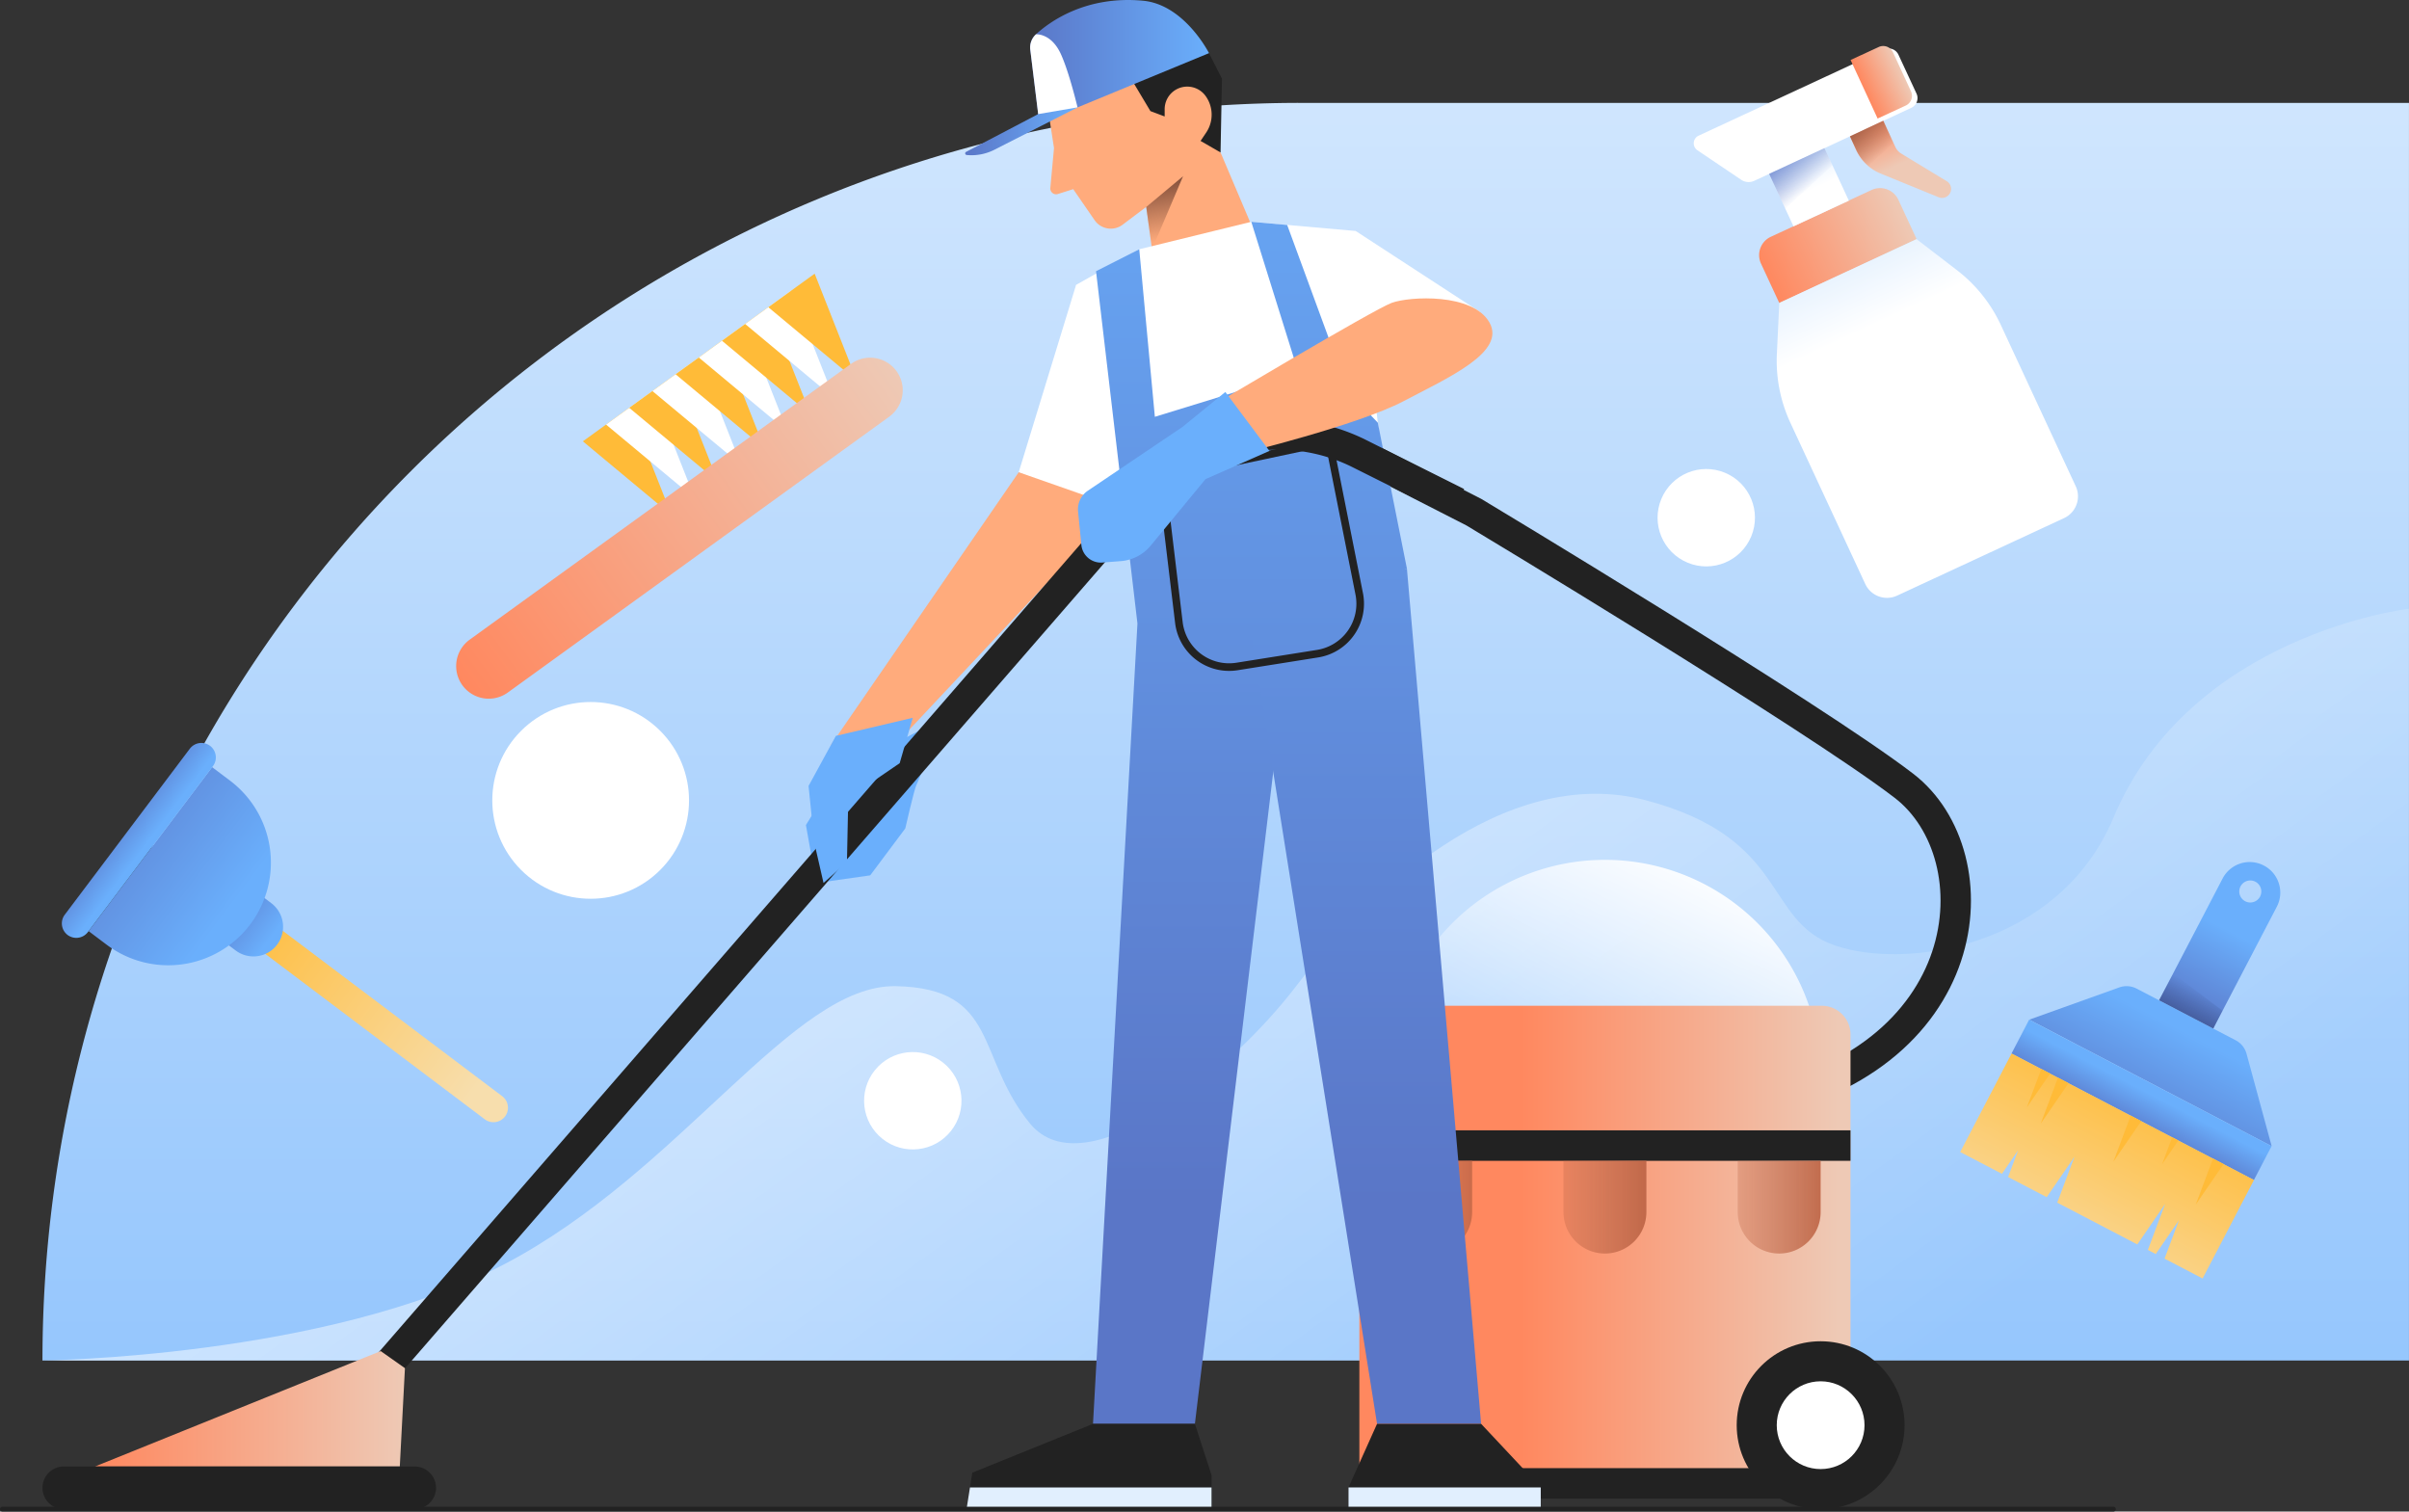 <svg xmlns="http://www.w3.org/2000/svg" xmlns:xlink="http://www.w3.org/1999/xlink" viewBox="0 0 997.47 625.82"><rect x="0" y="0" width="997.47" height="625.82" fill="#333333" stroke="none"/><defs><style>.cls-1{fill:url(#linear-gradient);}.cls-2{fill:url(#linear-gradient-2);}.cls-18,.cls-3,.cls-40{fill:none;stroke:#222;stroke-miterlimit:10;}.cls-3{stroke-width:12.59px;}.cls-4{fill:url(#linear-gradient-3);}.cls-5{fill:url(#linear-gradient-4);}.cls-6{fill:#222;}.cls-7{fill:url(#linear-gradient-5);}.cls-8{fill:url(#linear-gradient-6);}.cls-9{fill:url(#linear-gradient-7);}.cls-10{fill:#fff;}.cls-11{fill:url(#linear-gradient-8);}.cls-12{fill:url(#linear-gradient-9);}.cls-13{fill:#6aaffc;}.cls-14{fill:#ffab7c;}.cls-15{fill:url(#linear-gradient-10);}.cls-16{fill:url(#linear-gradient-11);}.cls-17{fill:url(#linear-gradient-12);}.cls-18{stroke-width:3.15px;}.cls-19{fill:#e1effe;}.cls-20{fill:url(#linear-gradient-13);}.cls-21{fill:url(#linear-gradient-14);}.cls-22{fill:url(#linear-gradient-15);}.cls-23{fill:url(#linear-gradient-16);}.cls-24{fill:url(#linear-gradient-17);}.cls-25{fill:url(#linear-gradient-18);}.cls-26{fill:url(#linear-gradient-19);}.cls-27{fill:url(#linear-gradient-20);}.cls-28{fill:url(#linear-gradient-21);}.cls-29{fill:url(#linear-gradient-22);}.cls-30{fill:url(#linear-gradient-23);}.cls-31{fill:url(#linear-gradient-24);}.cls-32{fill:url(#linear-gradient-25);}.cls-33{fill:#ffbb38;}.cls-34{fill:url(#linear-gradient-26);}.cls-35{fill:url(#linear-gradient-27);}.cls-36{fill:url(#linear-gradient-28);}.cls-37{fill:url(#linear-gradient-29);}.cls-38{fill:url(#linear-gradient-30);}.cls-39{fill:url(#linear-gradient-31);}.cls-40{stroke-linecap:round;stroke-width:2px;}</style><linearGradient id="linear-gradient" x1="3114.47" y1="957.52" x2="3114.47" y2="-114.96" gradientTransform="matrix(1, 0, 0, -1, -2606.94, 605.88)" gradientUnits="userSpaceOnUse"><stop offset="0" stop-color="#6aaffc"/><stop offset="1" stop-color="#e1effe"/></linearGradient><linearGradient id="linear-gradient-2" x1="175" y1="-48.79" x2="682.09" y2="647.3" gradientUnits="userSpaceOnUse"><stop offset="0" stop-color="#fff"/><stop offset="1" stop-color="#fff" stop-opacity="0"/></linearGradient><linearGradient id="linear-gradient-3" x1="728.32" y1="366.85" x2="674.14" y2="470.93" xlink:href="#linear-gradient-2"/><linearGradient id="linear-gradient-4" x1="629.87" y1="516.07" x2="761.14" y2="516.07" gradientUnits="userSpaceOnUse"><stop offset="0" stop-color="#ff885f"/><stop offset="1" stop-color="#eec9b5"/></linearGradient><linearGradient id="linear-gradient-5" x1="616.21" y1="499.79" x2="578.78" y2="499.79" gradientUnits="userSpaceOnUse"><stop offset="0" stop-color="#bf6647"/><stop offset="1" stop-color="#bf6647" stop-opacity="0"/></linearGradient><linearGradient id="linear-gradient-6" x1="683.57" y1="499.79" x2="629.57" y2="499.79" xlink:href="#linear-gradient-5"/><linearGradient id="linear-gradient-7" x1="757.71" y1="499.79" x2="702.82" y2="499.79" xlink:href="#linear-gradient-5"/><linearGradient id="linear-gradient-8" x1="494.61" y1="497.4" x2="494.61" y2="-22.29" gradientUnits="userSpaceOnUse"><stop offset="0" stop-color="#5a76c7"/><stop offset="1" stop-color="#6aaffc"/></linearGradient><linearGradient id="linear-gradient-9" x1="564.61" y1="497.94" x2="564.61" y2="-18.69" xlink:href="#linear-gradient-8"/><linearGradient id="linear-gradient-10" x1="426.53" y1="25.49" x2="500.6" y2="25.49" xlink:href="#linear-gradient-8"/><linearGradient id="linear-gradient-11" x1="399.65" y1="54.35" x2="446.18" y2="54.35" xlink:href="#linear-gradient-8"/><linearGradient id="linear-gradient-12" x1="518.19" y1="497.94" x2="518.19" y2="-18.69" xlink:href="#linear-gradient-8"/><linearGradient id="linear-gradient-13" x1="481.13" y1="75.17" x2="485.41" y2="99.17" gradientUnits="userSpaceOnUse"><stop offset="0" stop-color="#86513c"/><stop offset="1" stop-color="#86513c" stop-opacity="0"/></linearGradient><linearGradient id="linear-gradient-14" x1="39.36" y1="583.28" x2="167.67" y2="583.28" xlink:href="#linear-gradient-4"/><linearGradient id="linear-gradient-15" x1="651.32" y1="450.87" x2="713.99" y2="450.87" gradientTransform="translate(1442.23 551.17) rotate(-180)" xlink:href="#linear-gradient-4"/><linearGradient id="linear-gradient-16" x1="682.66" y1="454.21" x2="682.66" y2="488.9" gradientTransform="translate(-49.43 -21.19) rotate(-24.9)" gradientUnits="userSpaceOnUse"><stop offset="0" stop-color="#e1effe"/><stop offset="1" stop-color="#fff"/></linearGradient><linearGradient id="linear-gradient-17" x1="682.65" y1="412.38" x2="682.65" y2="427.21" gradientTransform="translate(1431.65 503.27) rotate(-180)" xlink:href="#linear-gradient-16"/><linearGradient id="linear-gradient-18" x1="722.13" y1="400.48" x2="739.36" y2="400.48" gradientTransform="matrix(-1, 0, 0, -1, 1512.72, 434.82)" xlink:href="#linear-gradient-4"/><linearGradient id="linear-gradient-19" x1="721.5" y1="410.76" x2="721.5" y2="432.89" gradientTransform="translate(-49.43 -21.19) rotate(-24.9)" xlink:href="#linear-gradient-4"/><linearGradient id="linear-gradient-20" x1="677.33" y1="404.54" x2="683.91" y2="425.84" gradientTransform="translate(-49.43 -21.19) rotate(-24.9)" gradientUnits="userSpaceOnUse"><stop offset="0" stop-color="#5a76c7"/><stop offset="1" stop-color="#5a76c7" stop-opacity="0"/></linearGradient><linearGradient id="linear-gradient-21" x1="710.73" y1="406.07" x2="716.87" y2="425.97" gradientTransform="translate(-49.43 -21.19) rotate(-24.9)" xlink:href="#linear-gradient-13"/><linearGradient id="linear-gradient-22" x1="960.5" y1="-360.6" x2="960.5" y2="-402.22" gradientTransform="translate(-114.38 297.82) rotate(27.55)" xlink:href="#linear-gradient-8"/><linearGradient id="linear-gradient-23" x1="960.5" y1="-303.2" x2="960.5" y2="-356.6" gradientTransform="translate(-114.38 297.82) rotate(27.55)" xlink:href="#linear-gradient-8"/><linearGradient id="linear-gradient-24" x1="960.5" y1="-309.5" x2="960.5" y2="-327.18" gradientTransform="translate(-73.74 778.69)" xlink:href="#linear-gradient-8"/><linearGradient id="linear-gradient-25" x1="960.5" y1="-332.51" x2="960.5" y2="-235.51" gradientTransform="translate(-114.38 297.82) rotate(27.55)" gradientUnits="userSpaceOnUse"><stop offset="0" stop-color="#ffbb38"/><stop offset="1" stop-color="#f7dead"/></linearGradient><linearGradient id="linear-gradient-26" x1="960.5" y1="-347.27" x2="960.5" y2="-375.53" gradientTransform="translate(-114.38 297.82) rotate(27.55)" gradientUnits="userSpaceOnUse"><stop offset="0" stop-color="#2b3c6a"/><stop offset="1" stop-color="#2b3c6a" stop-opacity="0"/></linearGradient><linearGradient id="linear-gradient-27" x1="-177.64" y1="798.5" x2="44.25" y2="798.5" gradientTransform="translate(-132.56 -467.41) rotate(-35.87)" xlink:href="#linear-gradient-4"/><linearGradient id="linear-gradient-28" x1="175.95" y1="424.95" x2="175.95" y2="298.74" gradientTransform="translate(540.59 491.65) rotate(127)" xlink:href="#linear-gradient-25"/><linearGradient id="linear-gradient-29" x1="175.95" y1="434.64" x2="175.95" y2="404.36" gradientTransform="translate(540.59 491.65) rotate(127)" xlink:href="#linear-gradient-8"/><linearGradient id="linear-gradient-30" x1="175.95" y1="511.79" x2="175.95" y2="425.28" gradientTransform="translate(540.59 491.65) rotate(127)" xlink:href="#linear-gradient-8"/><linearGradient id="linear-gradient-31" x1="175.95" y1="488.81" x2="175.95" y2="468.79" gradientTransform="translate(540.59 491.65) rotate(127)" xlink:href="#linear-gradient-8"/></defs><g id="Layer_2" data-name="Layer 2"><g id="OBJECTS"><path class="cls-1" d="M17.59,42.6H997.47a0,0,0,0,1,0,0v0A520.68,520.68,0,0,1,476.78,563.28H17.59a0,0,0,0,1,0,0V42.6A0,0,0,0,1,17.59,42.6Z" transform="translate(1015.05 605.88) rotate(-180)"/><path class="cls-2" d="M17.59,563.28s117.07-1.18,190.86-39.67S328.21,407.41,371,408.3s33,29.59,55.55,56.94,82.26-20.42,110.13-56.95,85.79-92.7,145-76.91,48.41,49.68,77.9,60,92.92.86,115.48-52.76c32-76.2,122.39-86.56,122.39-86.56V563.28Z"/><path class="cls-3" d="M562.86,187.81l47.43,24.26s140.35,84.31,178.05,113.26S820.18,440.6,721,458"/><path class="cls-4" d="M664.54,356h0a89.31,89.31,0,0,1,89.31,89.31v110a0,0,0,0,1,0,0H575.23a0,0,0,0,1,0,0v-110A89.31,89.31,0,0,1,664.54,356Z"/><path class="cls-5" d="M574.77,416.41H754.31a11.91,11.91,0,0,1,11.91,11.91V615.73a0,0,0,0,1,0,0H562.86a0,0,0,0,1,0,0V428.32A11.91,11.91,0,0,1,574.77,416.41Z"/><rect class="cls-6" x="562.86" y="467.99" width="203.36" height="12.62"/><rect class="cls-6" x="562.86" y="607.85" width="203.36" height="12.62"/><path class="cls-7" d="M575.23,480.61h34.33a0,0,0,0,1,0,0v21.2A17.16,17.16,0,0,1,592.39,519h0a17.16,17.16,0,0,1-17.16-17.16v-21.2A0,0,0,0,1,575.23,480.61Z"/><path class="cls-8" d="M664.54,519h0a17.16,17.16,0,0,1-17.16-17.17v-21.2H681.7v21.2A17.16,17.16,0,0,1,664.54,519Z"/><path class="cls-9" d="M736.69,519h0a17.17,17.17,0,0,1-17.17-17.17v-21.2h34.33v21.2A17.16,17.16,0,0,1,736.69,519Z"/><circle class="cls-6" cx="753.85" cy="590.07" r="34.75"/><circle class="cls-10" cx="753.85" cy="590.07" r="18.17"/><polygon class="cls-10" points="445.57 117.94 421.81 195.52 465.2 214.35 471.65 161.19 445.57 117.94"/><polygon class="cls-10" points="561.33 95.63 612.76 129.12 599.57 156.38 541.67 142.18 561.33 95.63"/><polygon class="cls-11" points="470.97 258.14 452.57 589.51 494.76 589.51 536.66 240.88 470.97 258.14"/><polygon class="cls-12" points="582.55 235.44 613.27 589.51 570.18 589.51 515.94 248.99 582.55 235.44"/><path class="cls-13" d="M346.7,320.49l-13,21.11,4.29,24,22.32-3.18L374.84,343s3.76-16.45,4.57-17.89,11.17-27.95,11.17-27.95Z"/><polygon class="cls-6" points="500.6 22.04 505.97 32.59 505.38 63.15 471.31 57.98 465.2 25.49 500.6 22.04"/><path class="cls-14" d="M434.56,49.23l1.86,12.07L434.9,77.8a2.41,2.41,0,0,0,3.15,2.52l6.33-2,8.89,12.9A8.14,8.14,0,0,0,464.88,93l9.73-7.34L477,103.2l41.11-10.08-12.73-30-8.27-4.77,2.34-3.49a13.24,13.24,0,0,0-.26-15.12h0a9.37,9.37,0,0,0-12.27-2.63h0a9.35,9.35,0,0,0-4.68,8.11v3L476.34,46,469,33.71Z"/><path class="cls-15" d="M430.33,51,500.6,22S490.46,1.91,473.29.3c-23.59-2.22-38.54,8.59-44.36,13.91a7.33,7.33,0,0,0-2.34,6.32Z"/><path class="cls-10" d="M426.59,20.53,430.33,51l15.85-6.52c-1.28-5.2-4.1-16-7-22.27-4-8.56-10.21-8-10.21-8A7.33,7.33,0,0,0,426.59,20.53Z"/><path class="cls-16" d="M446.18,44.45,411.73,62a20.94,20.94,0,0,1-11.45,2.18h0a.69.69,0,0,1-.26-1.3l29.85-15.64Z"/><polygon class="cls-10" points="471.72 103.2 445.57 117.94 475.01 257.32 577.59 236.45 561.33 95.63 518.11 91.83 471.72 103.2"/><polygon class="cls-17" points="470.97 258.14 453.82 112.29 471.72 103.2 478.18 172.57 537.63 154.3 518.11 91.83 532.97 93.14 558.36 162.29 570.49 174.99 582.55 235.44 512.62 259.94 470.97 258.14"/><path class="cls-18" d="M480.91,197.61l69.37-14.73,12.52,63a20.94,20.94,0,0,1-17.25,24.76l-33.35,5.3a20.94,20.94,0,0,1-24.07-18.18Z"/><polygon class="cls-14" points="421.81 195.52 343.95 308.6 376.13 302.52 462.98 209.94 421.81 195.52"/><path class="cls-3" d="M603.4,208.09l-40.54-20.28a75,75,0,0,0-67.78.35h0a75.06,75.06,0,0,0-22.38,17.55l-324.78,374"/><path class="cls-14" d="M576.3,125.37c7.48-2.69,33.45-4.09,40.4,8.12s-16.48,22.61-35.63,32.65-67.45,21.75-67.45,21.75l-14.46-18.25S568.81,128.07,576.3,125.37Z"/><path class="cls-13" d="M525.62,186.69l-18.25-24.4-17.78,14.49-39.15,26.38a9.3,9.3,0,0,0-4.06,8.62l1.37,13.83a8.12,8.12,0,0,0,8.72,7.3l7.63-.59a17.8,17.8,0,0,0,12.36-6.42l22.7-27.53Z"/><polygon class="cls-13" points="377.95 297.19 346.11 304.67 334.79 325.41 337.22 349.13 340.99 365.57 350.69 356.95 351.23 330.53 372.52 315.98 377.95 297.19"/><polygon class="cls-6" points="452.57 589.51 402.59 609.73 400.2 624.82 501.65 624.82 501.65 610.75 494.76 589.51 452.57 589.51"/><polygon class="cls-19" points="401.62 615.84 400.2 624.82 501.65 624.82 501.65 615.84 401.62 615.84"/><polygon class="cls-6" points="570.18 589.51 558.36 615.84 558.36 624.82 637.96 624.82 637.96 615.84 613.27 589.51 570.18 589.51"/><rect class="cls-19" x="558.36" y="615.84" width="79.6" height="8.98"/><polygon class="cls-20" points="474.61 85.69 489.86 72.97 477 103.2 474.61 85.69"/><polygon class="cls-21" points="167.67 566.46 165.54 607.16 39.36 607.16 157.64 559.39 167.67 566.46"/><path class="cls-6" d="M171.71,624.82H26.41A8.82,8.82,0,0,1,17.59,616h0a8.83,8.83,0,0,1,8.82-8.83h145.3a8.84,8.84,0,0,1,8.83,8.83h0A8.83,8.83,0,0,1,171.71,624.82Z"/><path class="cls-22" d="M728.26,87.13h62.66a0,0,0,0,1,0,0v18a8.36,8.36,0,0,1-8.36,8.36h-46a8.36,8.36,0,0,1-8.36-8.36v-18A0,0,0,0,1,728.26,87.13Z" transform="translate(1490.78 -128.64) rotate(155.09)"/><path class="cls-23" d="M736.72,125.42,793.56,99l16.92,13a61,61,0,0,1,18,22.58l31,66.74a9.92,9.92,0,0,1-4.82,13.18l-69.15,32.11a9.93,9.93,0,0,1-13.18-4.82l-31-66.74a61,61,0,0,1-5.61-28.37Z"/><rect class="cls-24" x="736.38" y="65.55" width="25.27" height="23.92" transform="translate(1461.02 -167.63) rotate(155.09)"/><path class="cls-10" d="M720.94,74.42,702.85,62.23a3.49,3.49,0,0,1,.48-6.06l76.85-35.68a4.43,4.43,0,0,1,5.89,2.16l7.48,16.1a4.45,4.45,0,0,1-2.16,5.9l-65,30.2A5.51,5.51,0,0,1,720.94,74.42Z"/><path class="cls-25" d="M777.82,21h12.79a0,0,0,0,1,0,0V47.64a0,0,0,0,1,0,0H777.82a4.44,4.44,0,0,1-4.44-4.44V25.45A4.44,4.44,0,0,1,777.82,21Z" transform="matrix(-0.91, 0.42, -0.42, -0.91, 1505.72, -263.87)"/><path class="cls-26" d="M779.79,50l5,10.85a6.3,6.3,0,0,0,2.46,2.75l18.82,11.42a3.73,3.73,0,0,1-.36,6.57h0a3.72,3.72,0,0,1-3,.07l-23.95-9.77a19.27,19.27,0,0,1-10.2-9.74L766,56.45Z"/><polygon class="cls-27" points="755.44 61.34 758.74 68.44 739.25 86.47 732.52 71.98 755.44 61.34"/><path class="cls-28" d="M773.67,68.71,784,59.14,779.79,50,766,56.45l2.66,5.73A19.27,19.27,0,0,0,773.67,68.71Z"/><path class="cls-29" d="M937.36,358.35a12.64,12.64,0,0,0-17.06,5.36L894,414.16l22.42,11.69,26.32-50.44A12.65,12.65,0,0,0,937.36,358.35Zm-7.72,14.79a4.56,4.56,0,1,1,6.16-1.93A4.57,4.57,0,0,1,929.64,373.14Z"/><path class="cls-30" d="M940.6,474.52,840.23,422.17l37.28-13.35a9,9,0,0,1,7.19.5l41,21.38a9,9,0,0,1,4.51,5.61Z"/><rect class="cls-31" x="830.15" y="447.45" width="113.21" height="15.8" transform="translate(311.12 -358.48) rotate(27.55)"/><polygon class="cls-32" points="832.92 436.18 811.64 476.97 828.92 485.99 835.64 476.22 831.47 487.31 847.46 495.65 858.98 478.89 851.82 497.93 884.98 515.23 896.5 498.46 889.34 517.5 892.61 519.21 902.22 505.21 896.25 521.11 912.01 529.33 933.29 488.54 832.92 436.18"/><polygon class="cls-33" points="895.24 481.96 901.96 472.19 900.69 471.53 899.41 470.87 895.24 481.96"/><polygon class="cls-33" points="875.08 480.95 886.6 464.18 884.41 463.04 882.24 461.9 875.08 480.95"/><polygon class="cls-33" points="909.17 498.73 920.69 481.96 918.51 480.83 916.33 479.69 909.17 498.73"/><polygon class="cls-33" points="844.97 465.24 856.49 448.48 854.31 447.34 852.13 446.2 844.97 465.24"/><polygon class="cls-33" points="839.24 458.49 848.86 444.5 847.04 443.55 845.22 442.6 839.24 458.49"/><polygon class="cls-34" points="899.79 403.02 893.98 414.16 916.4 425.86 920.26 418.46 899.79 403.02"/><circle class="cls-10" cx="244.57" cy="331.38" r="40.73" transform="translate(-162.69 270) rotate(-45)"/><circle class="cls-10" cx="377.95" cy="455.72" r="20.16" transform="translate(-213.97 468.25) rotate(-51.54)"/><circle class="cls-10" cx="706.49" cy="214.35" r="20.16" transform="translate(238.1 785.03) rotate(-67.5)"/><polygon class="cls-33" points="278.09 213.32 260.53 168.84 241.34 182.72 278.09 213.32"/><polygon class="cls-10" points="287.69 206.38 270.13 161.9 250.94 175.78 287.69 206.38"/><polygon class="cls-33" points="297.28 199.44 279.73 154.95 260.53 168.84 297.28 199.44"/><polygon class="cls-10" points="306.88 192.5 289.33 148.01 270.13 161.9 306.88 192.5"/><polygon class="cls-33" points="316.48 185.56 298.93 141.07 279.73 154.95 316.48 185.56"/><polygon class="cls-10" points="326.08 178.62 308.52 134.13 289.33 148.01 326.08 178.62"/><polygon class="cls-33" points="335.67 171.68 318.12 127.19 298.93 141.07 335.67 171.68"/><polygon class="cls-10" points="345.27 164.74 327.72 120.25 308.52 134.13 345.27 164.74"/><polygon class="cls-33" points="354.87 157.8 337.32 113.31 318.12 127.19 354.87 157.8"/><path class="cls-35" d="M352.37,150.66,194.45,264.86a13.5,13.5,0,0,0-3,18.85h0a13.49,13.49,0,0,0,18.84,3l157.92-114.2a13.5,13.5,0,0,0,3-18.85h0A13.51,13.51,0,0,0,352.37,150.66Z"/><path class="cls-36" d="M95.32,384l105.41,79.42a6,6,0,0,0,8.39-1.18h0a6,6,0,0,0-1.18-8.39L102.53,374.41a6,6,0,0,0-8.39,1.18h0A6,6,0,0,0,95.32,384Z"/><path class="cls-37" d="M114.75,391.11h0a12.28,12.28,0,0,0-2.42-17.18l-4.68-3.52L92.89,390l4.68,3.52A12.27,12.27,0,0,0,114.75,391.11Z"/><path class="cls-38" d="M103.62,382.72h0a42.5,42.5,0,0,0-8.37-59.51l-7.42-5.59L36.69,385.51l7.41,5.58A42.49,42.49,0,0,0,103.62,382.72Z"/><path class="cls-39" d="M36.37,385.93,88.16,317.2A6,6,0,0,0,87,308.81h0A6,6,0,0,0,78.59,310L26.8,378.73A6,6,0,0,0,28,387.11h0A6,6,0,0,0,36.37,385.93Z"/><line class="cls-40" x1="1" y1="624.82" x2="875.08" y2="624.82"/></g></g></svg>